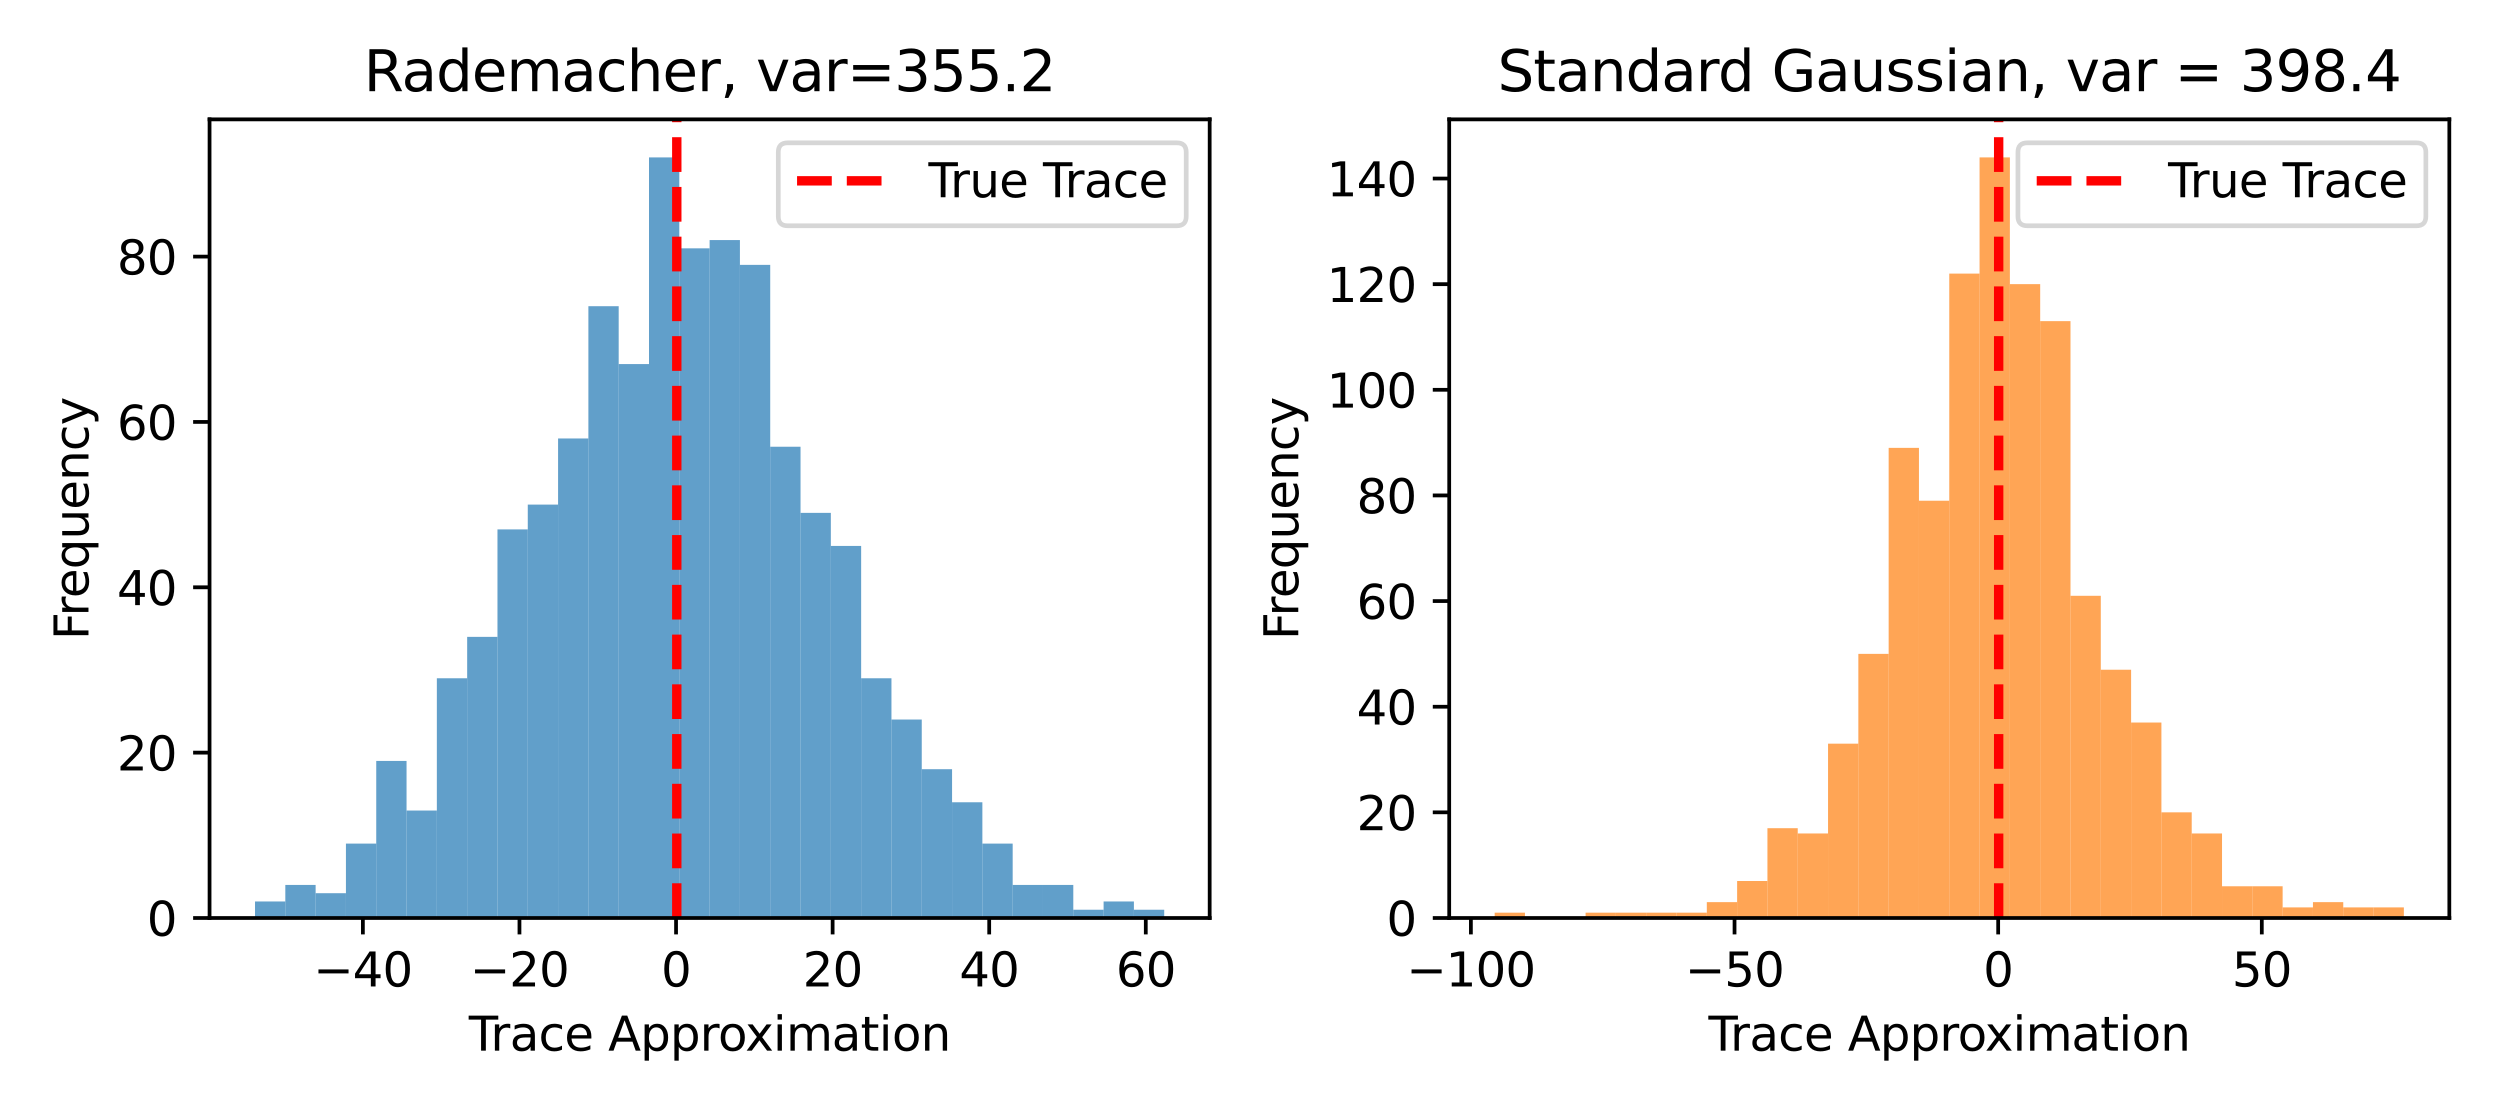 <?xml version="1.0" encoding="utf-8" standalone="no"?>
<!DOCTYPE svg PUBLIC "-//W3C//DTD SVG 1.1//EN"
  "http://www.w3.org/Graphics/SVG/1.1/DTD/svg11.dtd">
<svg xmlns:xlink="http://www.w3.org/1999/xlink" width="532.8pt" height="237.6pt" viewBox="0 0 532.8 237.6" xmlns="http://www.w3.org/2000/svg" version="1.1">
 <defs>
  <style type="text/css">*{stroke-linejoin: round; stroke-linecap: butt}</style>
 </defs>
 <g id="figure_1">
  <g id="patch_1">
   <path d="M 0 237.6 
L 532.8 237.6 
L 532.8 0 
L 0 0 
z
" style="fill: #ffffff"/>
  </g>
  <g id="axes_1">
   <g id="patch_2">
    <path d="M 44.66 195.64 
L 257.805 195.64 
L 257.805 25.44 
L 44.66 25.44 
z
" style="fill: #ffffff"/>
   </g>
   <g id="patch_3">
    <path d="M 54.348 195.64 
L 60.807 195.64 
L 60.807 192.116 
L 54.348 192.116 
z
" clip-path="url(#p1cea2eb92b)" style="fill: #1f77b4; opacity: 0.7"/>
   </g>
   <g id="patch_4">
    <path d="M 60.807 195.64 
L 67.266 195.64 
L 67.266 188.592 
L 60.807 188.592 
z
" clip-path="url(#p1cea2eb92b)" style="fill: #1f77b4; opacity: 0.7"/>
   </g>
   <g id="patch_5">
    <path d="M 67.266 195.64 
L 73.725 195.64 
L 73.725 190.354 
L 67.266 190.354 
z
" clip-path="url(#p1cea2eb92b)" style="fill: #1f77b4; opacity: 0.7"/>
   </g>
   <g id="patch_6">
    <path d="M 73.725 195.64 
L 80.184 195.64 
L 80.184 179.783 
L 73.725 179.783 
z
" clip-path="url(#p1cea2eb92b)" style="fill: #1f77b4; opacity: 0.7"/>
   </g>
   <g id="patch_7">
    <path d="M 80.184 195.64 
L 86.643 195.64 
L 86.643 162.164 
L 80.184 162.164 
z
" clip-path="url(#p1cea2eb92b)" style="fill: #1f77b4; opacity: 0.7"/>
   </g>
   <g id="patch_8">
    <path d="M 86.643 195.64 
L 93.102 195.64 
L 93.102 172.735 
L 86.643 172.735 
z
" clip-path="url(#p1cea2eb92b)" style="fill: #1f77b4; opacity: 0.7"/>
   </g>
   <g id="patch_9">
    <path d="M 93.102 195.64 
L 99.561 195.64 
L 99.561 144.545 
L 93.102 144.545 
z
" clip-path="url(#p1cea2eb92b)" style="fill: #1f77b4; opacity: 0.7"/>
   </g>
   <g id="patch_10">
    <path d="M 99.561 195.64 
L 106.02 195.64 
L 106.02 135.735 
L 99.561 135.735 
z
" clip-path="url(#p1cea2eb92b)" style="fill: #1f77b4; opacity: 0.7"/>
   </g>
   <g id="patch_11">
    <path d="M 106.02 195.64 
L 112.479 195.64 
L 112.479 112.83 
L 106.02 112.83 
z
" clip-path="url(#p1cea2eb92b)" style="fill: #1f77b4; opacity: 0.7"/>
   </g>
   <g id="patch_12">
    <path d="M 112.479 195.64 
L 118.938 195.64 
L 118.938 107.545 
L 112.479 107.545 
z
" clip-path="url(#p1cea2eb92b)" style="fill: #1f77b4; opacity: 0.7"/>
   </g>
   <g id="patch_13">
    <path d="M 118.938 195.64 
L 125.397 195.64 
L 125.397 93.45 
L 118.938 93.45 
z
" clip-path="url(#p1cea2eb92b)" style="fill: #1f77b4; opacity: 0.7"/>
   </g>
   <g id="patch_14">
    <path d="M 125.397 195.64 
L 131.856 195.64 
L 131.856 65.259 
L 125.397 65.259 
z
" clip-path="url(#p1cea2eb92b)" style="fill: #1f77b4; opacity: 0.7"/>
   </g>
   <g id="patch_15">
    <path d="M 131.856 195.64 
L 138.315 195.64 
L 138.315 77.592 
L 131.856 77.592 
z
" clip-path="url(#p1cea2eb92b)" style="fill: #1f77b4; opacity: 0.7"/>
   </g>
   <g id="patch_16">
    <path d="M 138.315 195.64 
L 144.774 195.64 
L 144.774 33.545 
L 138.315 33.545 
z
" clip-path="url(#p1cea2eb92b)" style="fill: #1f77b4; opacity: 0.7"/>
   </g>
   <g id="patch_17">
    <path d="M 144.774 195.64 
L 151.232 195.64 
L 151.232 52.926 
L 144.774 52.926 
z
" clip-path="url(#p1cea2eb92b)" style="fill: #1f77b4; opacity: 0.7"/>
   </g>
   <g id="patch_18">
    <path d="M 151.232 195.64 
L 157.691 195.64 
L 157.691 51.164 
L 151.232 51.164 
z
" clip-path="url(#p1cea2eb92b)" style="fill: #1f77b4; opacity: 0.7"/>
   </g>
   <g id="patch_19">
    <path d="M 157.691 195.64 
L 164.15 195.64 
L 164.15 56.45 
L 157.691 56.45 
z
" clip-path="url(#p1cea2eb92b)" style="fill: #1f77b4; opacity: 0.7"/>
   </g>
   <g id="patch_20">
    <path d="M 164.15 195.64 
L 170.609 195.64 
L 170.609 95.211 
L 164.15 95.211 
z
" clip-path="url(#p1cea2eb92b)" style="fill: #1f77b4; opacity: 0.7"/>
   </g>
   <g id="patch_21">
    <path d="M 170.609 195.64 
L 177.068 195.64 
L 177.068 109.307 
L 170.609 109.307 
z
" clip-path="url(#p1cea2eb92b)" style="fill: #1f77b4; opacity: 0.7"/>
   </g>
   <g id="patch_22">
    <path d="M 177.068 195.64 
L 183.527 195.64 
L 183.527 116.354 
L 177.068 116.354 
z
" clip-path="url(#p1cea2eb92b)" style="fill: #1f77b4; opacity: 0.7"/>
   </g>
   <g id="patch_23">
    <path d="M 183.527 195.64 
L 189.986 195.64 
L 189.986 144.545 
L 183.527 144.545 
z
" clip-path="url(#p1cea2eb92b)" style="fill: #1f77b4; opacity: 0.7"/>
   </g>
   <g id="patch_24">
    <path d="M 189.986 195.64 
L 196.445 195.64 
L 196.445 153.354 
L 189.986 153.354 
z
" clip-path="url(#p1cea2eb92b)" style="fill: #1f77b4; opacity: 0.7"/>
   </g>
   <g id="patch_25">
    <path d="M 196.445 195.64 
L 202.904 195.64 
L 202.904 163.926 
L 196.445 163.926 
z
" clip-path="url(#p1cea2eb92b)" style="fill: #1f77b4; opacity: 0.7"/>
   </g>
   <g id="patch_26">
    <path d="M 202.904 195.64 
L 209.363 195.64 
L 209.363 170.973 
L 202.904 170.973 
z
" clip-path="url(#p1cea2eb92b)" style="fill: #1f77b4; opacity: 0.7"/>
   </g>
   <g id="patch_27">
    <path d="M 209.363 195.64 
L 215.822 195.64 
L 215.822 179.783 
L 209.363 179.783 
z
" clip-path="url(#p1cea2eb92b)" style="fill: #1f77b4; opacity: 0.7"/>
   </g>
   <g id="patch_28">
    <path d="M 215.822 195.64 
L 222.281 195.64 
L 222.281 188.592 
L 215.822 188.592 
z
" clip-path="url(#p1cea2eb92b)" style="fill: #1f77b4; opacity: 0.7"/>
   </g>
   <g id="patch_29">
    <path d="M 222.281 195.64 
L 228.74 195.64 
L 228.74 188.592 
L 222.281 188.592 
z
" clip-path="url(#p1cea2eb92b)" style="fill: #1f77b4; opacity: 0.7"/>
   </g>
   <g id="patch_30">
    <path d="M 228.74 195.64 
L 235.199 195.64 
L 235.199 193.878 
L 228.74 193.878 
z
" clip-path="url(#p1cea2eb92b)" style="fill: #1f77b4; opacity: 0.7"/>
   </g>
   <g id="patch_31">
    <path d="M 235.199 195.64 
L 241.658 195.64 
L 241.658 192.116 
L 235.199 192.116 
z
" clip-path="url(#p1cea2eb92b)" style="fill: #1f77b4; opacity: 0.7"/>
   </g>
   <g id="patch_32">
    <path d="M 241.658 195.64 
L 248.117 195.64 
L 248.117 193.878 
L 241.658 193.878 
z
" clip-path="url(#p1cea2eb92b)" style="fill: #1f77b4; opacity: 0.7"/>
   </g>
   <g id="matplotlib.axis_1">
    <g id="xtick_1">
     <g id="line2d_1">
      <defs>
       <path id="m15464b592d" d="M 0 0 
L 0 3.5 
" style="stroke: #000000; stroke-width: 0.8"/>
      </defs>
      <g>
       <use xlink:href="#m15464b592d" x="77.338" y="195.64" style="stroke: #000000; stroke-width: 0.8"/>
      </g>
     </g>
     <g id="text_1">
      <!-- −40 -->
      <g transform="translate(66.786 210.238) scale(0.1 -0.1)">
       <defs>
        <path id="DejaVuSans-2212" d="M 678 2272 
L 4684 2272 
L 4684 1741 
L 678 1741 
L 678 2272 
z
" transform="scale(0.016)"/>
        <path id="DejaVuSans-34" d="M 2419 4116 
L 825 1625 
L 2419 1625 
L 2419 4116 
z
M 2253 4666 
L 3047 4666 
L 3047 1625 
L 3713 1625 
L 3713 1100 
L 3047 1100 
L 3047 0 
L 2419 0 
L 2419 1100 
L 313 1100 
L 313 1709 
L 2253 4666 
z
" transform="scale(0.016)"/>
        <path id="DejaVuSans-30" d="M 2034 4250 
Q 1547 4250 1301 3770 
Q 1056 3291 1056 2328 
Q 1056 1369 1301 889 
Q 1547 409 2034 409 
Q 2525 409 2770 889 
Q 3016 1369 3016 2328 
Q 3016 3291 2770 3770 
Q 2525 4250 2034 4250 
z
M 2034 4750 
Q 2819 4750 3233 4129 
Q 3647 3509 3647 2328 
Q 3647 1150 3233 529 
Q 2819 -91 2034 -91 
Q 1250 -91 836 529 
Q 422 1150 422 2328 
Q 422 3509 836 4129 
Q 1250 4750 2034 4750 
z
" transform="scale(0.016)"/>
       </defs>
       <use xlink:href="#DejaVuSans-2212"/>
       <use xlink:href="#DejaVuSans-34" x="83.789"/>
       <use xlink:href="#DejaVuSans-30" x="147.412"/>
      </g>
     </g>
    </g>
    <g id="xtick_2">
     <g id="line2d_2">
      <g>
       <use xlink:href="#m15464b592d" x="110.708" y="195.64" style="stroke: #000000; stroke-width: 0.8"/>
      </g>
     </g>
     <g id="text_2">
      <!-- −20 -->
      <g transform="translate(100.156 210.238) scale(0.1 -0.1)">
       <defs>
        <path id="DejaVuSans-32" d="M 1228 531 
L 3431 531 
L 3431 0 
L 469 0 
L 469 531 
Q 828 903 1448 1529 
Q 2069 2156 2228 2338 
Q 2531 2678 2651 2914 
Q 2772 3150 2772 3378 
Q 2772 3750 2511 3984 
Q 2250 4219 1831 4219 
Q 1534 4219 1204 4116 
Q 875 4013 500 3803 
L 500 4441 
Q 881 4594 1212 4672 
Q 1544 4750 1819 4750 
Q 2544 4750 2975 4387 
Q 3406 4025 3406 3419 
Q 3406 3131 3298 2873 
Q 3191 2616 2906 2266 
Q 2828 2175 2409 1742 
Q 1991 1309 1228 531 
z
" transform="scale(0.016)"/>
       </defs>
       <use xlink:href="#DejaVuSans-2212"/>
       <use xlink:href="#DejaVuSans-32" x="83.789"/>
       <use xlink:href="#DejaVuSans-30" x="147.412"/>
      </g>
     </g>
    </g>
    <g id="xtick_3">
     <g id="line2d_3">
      <g>
       <use xlink:href="#m15464b592d" x="144.079" y="195.64" style="stroke: #000000; stroke-width: 0.8"/>
      </g>
     </g>
     <g id="text_3">
      <!-- 0 -->
      <g transform="translate(140.897 210.238) scale(0.1 -0.1)">
       <use xlink:href="#DejaVuSans-30"/>
      </g>
     </g>
    </g>
    <g id="xtick_4">
     <g id="line2d_4">
      <g>
       <use xlink:href="#m15464b592d" x="177.449" y="195.64" style="stroke: #000000; stroke-width: 0.8"/>
      </g>
     </g>
     <g id="text_4">
      <!-- 20 -->
      <g transform="translate(171.086 210.238) scale(0.1 -0.1)">
       <use xlink:href="#DejaVuSans-32"/>
       <use xlink:href="#DejaVuSans-30" x="63.623"/>
      </g>
     </g>
    </g>
    <g id="xtick_5">
     <g id="line2d_5">
      <g>
       <use xlink:href="#m15464b592d" x="210.819" y="195.64" style="stroke: #000000; stroke-width: 0.8"/>
      </g>
     </g>
     <g id="text_5">
      <!-- 40 -->
      <g transform="translate(204.457 210.238) scale(0.1 -0.1)">
       <use xlink:href="#DejaVuSans-34"/>
       <use xlink:href="#DejaVuSans-30" x="63.623"/>
      </g>
     </g>
    </g>
    <g id="xtick_6">
     <g id="line2d_6">
      <g>
       <use xlink:href="#m15464b592d" x="244.189" y="195.64" style="stroke: #000000; stroke-width: 0.8"/>
      </g>
     </g>
     <g id="text_6">
      <!-- 60 -->
      <g transform="translate(237.827 210.238) scale(0.1 -0.1)">
       <defs>
        <path id="DejaVuSans-36" d="M 2113 2584 
Q 1688 2584 1439 2293 
Q 1191 2003 1191 1497 
Q 1191 994 1439 701 
Q 1688 409 2113 409 
Q 2538 409 2786 701 
Q 3034 994 3034 1497 
Q 3034 2003 2786 2293 
Q 2538 2584 2113 2584 
z
M 3366 4563 
L 3366 3988 
Q 3128 4100 2886 4159 
Q 2644 4219 2406 4219 
Q 1781 4219 1451 3797 
Q 1122 3375 1075 2522 
Q 1259 2794 1537 2939 
Q 1816 3084 2150 3084 
Q 2853 3084 3261 2657 
Q 3669 2231 3669 1497 
Q 3669 778 3244 343 
Q 2819 -91 2113 -91 
Q 1303 -91 875 529 
Q 447 1150 447 2328 
Q 447 3434 972 4092 
Q 1497 4750 2381 4750 
Q 2619 4750 2861 4703 
Q 3103 4656 3366 4563 
z
" transform="scale(0.016)"/>
       </defs>
       <use xlink:href="#DejaVuSans-36"/>
       <use xlink:href="#DejaVuSans-30" x="63.623"/>
      </g>
     </g>
    </g>
    <g id="text_7">
     <!-- Trace Approximation -->
     <g transform="translate(99.907 223.917) scale(0.1 -0.1)">
      <defs>
       <path id="DejaVuSans-54" d="M -19 4666 
L 3928 4666 
L 3928 4134 
L 2272 4134 
L 2272 0 
L 1638 0 
L 1638 4134 
L -19 4134 
L -19 4666 
z
" transform="scale(0.016)"/>
       <path id="DejaVuSans-72" d="M 2631 2963 
Q 2534 3019 2420 3045 
Q 2306 3072 2169 3072 
Q 1681 3072 1420 2755 
Q 1159 2438 1159 1844 
L 1159 0 
L 581 0 
L 581 3500 
L 1159 3500 
L 1159 2956 
Q 1341 3275 1631 3429 
Q 1922 3584 2338 3584 
Q 2397 3584 2469 3576 
Q 2541 3569 2628 3553 
L 2631 2963 
z
" transform="scale(0.016)"/>
       <path id="DejaVuSans-61" d="M 2194 1759 
Q 1497 1759 1228 1600 
Q 959 1441 959 1056 
Q 959 750 1161 570 
Q 1363 391 1709 391 
Q 2188 391 2477 730 
Q 2766 1069 2766 1631 
L 2766 1759 
L 2194 1759 
z
M 3341 1997 
L 3341 0 
L 2766 0 
L 2766 531 
Q 2569 213 2275 61 
Q 1981 -91 1556 -91 
Q 1019 -91 701 211 
Q 384 513 384 1019 
Q 384 1609 779 1909 
Q 1175 2209 1959 2209 
L 2766 2209 
L 2766 2266 
Q 2766 2663 2505 2880 
Q 2244 3097 1772 3097 
Q 1472 3097 1187 3025 
Q 903 2953 641 2809 
L 641 3341 
Q 956 3463 1253 3523 
Q 1550 3584 1831 3584 
Q 2591 3584 2966 3190 
Q 3341 2797 3341 1997 
z
" transform="scale(0.016)"/>
       <path id="DejaVuSans-63" d="M 3122 3366 
L 3122 2828 
Q 2878 2963 2633 3030 
Q 2388 3097 2138 3097 
Q 1578 3097 1268 2742 
Q 959 2388 959 1747 
Q 959 1106 1268 751 
Q 1578 397 2138 397 
Q 2388 397 2633 464 
Q 2878 531 3122 666 
L 3122 134 
Q 2881 22 2623 -34 
Q 2366 -91 2075 -91 
Q 1284 -91 818 406 
Q 353 903 353 1747 
Q 353 2603 823 3093 
Q 1294 3584 2113 3584 
Q 2378 3584 2631 3529 
Q 2884 3475 3122 3366 
z
" transform="scale(0.016)"/>
       <path id="DejaVuSans-65" d="M 3597 1894 
L 3597 1613 
L 953 1613 
Q 991 1019 1311 708 
Q 1631 397 2203 397 
Q 2534 397 2845 478 
Q 3156 559 3463 722 
L 3463 178 
Q 3153 47 2828 -22 
Q 2503 -91 2169 -91 
Q 1331 -91 842 396 
Q 353 884 353 1716 
Q 353 2575 817 3079 
Q 1281 3584 2069 3584 
Q 2775 3584 3186 3129 
Q 3597 2675 3597 1894 
z
M 3022 2063 
Q 3016 2534 2758 2815 
Q 2500 3097 2075 3097 
Q 1594 3097 1305 2825 
Q 1016 2553 972 2059 
L 3022 2063 
z
" transform="scale(0.016)"/>
       <path id="DejaVuSans-20" transform="scale(0.016)"/>
       <path id="DejaVuSans-41" d="M 2188 4044 
L 1331 1722 
L 3047 1722 
L 2188 4044 
z
M 1831 4666 
L 2547 4666 
L 4325 0 
L 3669 0 
L 3244 1197 
L 1141 1197 
L 716 0 
L 50 0 
L 1831 4666 
z
" transform="scale(0.016)"/>
       <path id="DejaVuSans-70" d="M 1159 525 
L 1159 -1331 
L 581 -1331 
L 581 3500 
L 1159 3500 
L 1159 2969 
Q 1341 3281 1617 3432 
Q 1894 3584 2278 3584 
Q 2916 3584 3314 3078 
Q 3713 2572 3713 1747 
Q 3713 922 3314 415 
Q 2916 -91 2278 -91 
Q 1894 -91 1617 61 
Q 1341 213 1159 525 
z
M 3116 1747 
Q 3116 2381 2855 2742 
Q 2594 3103 2138 3103 
Q 1681 3103 1420 2742 
Q 1159 2381 1159 1747 
Q 1159 1113 1420 752 
Q 1681 391 2138 391 
Q 2594 391 2855 752 
Q 3116 1113 3116 1747 
z
" transform="scale(0.016)"/>
       <path id="DejaVuSans-6f" d="M 1959 3097 
Q 1497 3097 1228 2736 
Q 959 2375 959 1747 
Q 959 1119 1226 758 
Q 1494 397 1959 397 
Q 2419 397 2687 759 
Q 2956 1122 2956 1747 
Q 2956 2369 2687 2733 
Q 2419 3097 1959 3097 
z
M 1959 3584 
Q 2709 3584 3137 3096 
Q 3566 2609 3566 1747 
Q 3566 888 3137 398 
Q 2709 -91 1959 -91 
Q 1206 -91 779 398 
Q 353 888 353 1747 
Q 353 2609 779 3096 
Q 1206 3584 1959 3584 
z
" transform="scale(0.016)"/>
       <path id="DejaVuSans-78" d="M 3513 3500 
L 2247 1797 
L 3578 0 
L 2900 0 
L 1881 1375 
L 863 0 
L 184 0 
L 1544 1831 
L 300 3500 
L 978 3500 
L 1906 2253 
L 2834 3500 
L 3513 3500 
z
" transform="scale(0.016)"/>
       <path id="DejaVuSans-69" d="M 603 3500 
L 1178 3500 
L 1178 0 
L 603 0 
L 603 3500 
z
M 603 4863 
L 1178 4863 
L 1178 4134 
L 603 4134 
L 603 4863 
z
" transform="scale(0.016)"/>
       <path id="DejaVuSans-6d" d="M 3328 2828 
Q 3544 3216 3844 3400 
Q 4144 3584 4550 3584 
Q 5097 3584 5394 3201 
Q 5691 2819 5691 2113 
L 5691 0 
L 5113 0 
L 5113 2094 
Q 5113 2597 4934 2840 
Q 4756 3084 4391 3084 
Q 3944 3084 3684 2787 
Q 3425 2491 3425 1978 
L 3425 0 
L 2847 0 
L 2847 2094 
Q 2847 2600 2669 2842 
Q 2491 3084 2119 3084 
Q 1678 3084 1418 2786 
Q 1159 2488 1159 1978 
L 1159 0 
L 581 0 
L 581 3500 
L 1159 3500 
L 1159 2956 
Q 1356 3278 1631 3431 
Q 1906 3584 2284 3584 
Q 2666 3584 2933 3390 
Q 3200 3197 3328 2828 
z
" transform="scale(0.016)"/>
       <path id="DejaVuSans-74" d="M 1172 4494 
L 1172 3500 
L 2356 3500 
L 2356 3053 
L 1172 3053 
L 1172 1153 
Q 1172 725 1289 603 
Q 1406 481 1766 481 
L 2356 481 
L 2356 0 
L 1766 0 
Q 1100 0 847 248 
Q 594 497 594 1153 
L 594 3053 
L 172 3053 
L 172 3500 
L 594 3500 
L 594 4494 
L 1172 4494 
z
" transform="scale(0.016)"/>
       <path id="DejaVuSans-6e" d="M 3513 2113 
L 3513 0 
L 2938 0 
L 2938 2094 
Q 2938 2591 2744 2837 
Q 2550 3084 2163 3084 
Q 1697 3084 1428 2787 
Q 1159 2491 1159 1978 
L 1159 0 
L 581 0 
L 581 3500 
L 1159 3500 
L 1159 2956 
Q 1366 3272 1645 3428 
Q 1925 3584 2291 3584 
Q 2894 3584 3203 3211 
Q 3513 2838 3513 2113 
z
" transform="scale(0.016)"/>
      </defs>
      <use xlink:href="#DejaVuSans-54"/>
      <use xlink:href="#DejaVuSans-72" x="46.334"/>
      <use xlink:href="#DejaVuSans-61" x="87.447"/>
      <use xlink:href="#DejaVuSans-63" x="148.727"/>
      <use xlink:href="#DejaVuSans-65" x="203.707"/>
      <use xlink:href="#DejaVuSans-20" x="265.23"/>
      <use xlink:href="#DejaVuSans-41" x="297.018"/>
      <use xlink:href="#DejaVuSans-70" x="365.426"/>
      <use xlink:href="#DejaVuSans-70" x="428.902"/>
      <use xlink:href="#DejaVuSans-72" x="492.379"/>
      <use xlink:href="#DejaVuSans-6f" x="531.242"/>
      <use xlink:href="#DejaVuSans-78" x="589.299"/>
      <use xlink:href="#DejaVuSans-69" x="648.479"/>
      <use xlink:href="#DejaVuSans-6d" x="676.262"/>
      <use xlink:href="#DejaVuSans-61" x="773.674"/>
      <use xlink:href="#DejaVuSans-74" x="834.953"/>
      <use xlink:href="#DejaVuSans-69" x="874.162"/>
      <use xlink:href="#DejaVuSans-6f" x="901.945"/>
      <use xlink:href="#DejaVuSans-6e" x="963.127"/>
     </g>
    </g>
   </g>
   <g id="matplotlib.axis_2">
    <g id="ytick_1">
     <g id="line2d_7">
      <defs>
       <path id="mf91a744e2b" d="M 0 0 
L -3.5 0 
" style="stroke: #000000; stroke-width: 0.8"/>
      </defs>
      <g>
       <use xlink:href="#mf91a744e2b" x="44.66" y="195.64" style="stroke: #000000; stroke-width: 0.8"/>
      </g>
     </g>
     <g id="text_8">
      <!-- 0 -->
      <g transform="translate(31.297 199.439) scale(0.1 -0.1)">
       <use xlink:href="#DejaVuSans-30"/>
      </g>
     </g>
    </g>
    <g id="ytick_2">
     <g id="line2d_8">
      <g>
       <use xlink:href="#mf91a744e2b" x="44.66" y="160.402" style="stroke: #000000; stroke-width: 0.8"/>
      </g>
     </g>
     <g id="text_9">
      <!-- 20 -->
      <g transform="translate(24.935 164.201) scale(0.1 -0.1)">
       <use xlink:href="#DejaVuSans-32"/>
       <use xlink:href="#DejaVuSans-30" x="63.623"/>
      </g>
     </g>
    </g>
    <g id="ytick_3">
     <g id="line2d_9">
      <g>
       <use xlink:href="#mf91a744e2b" x="44.66" y="125.164" style="stroke: #000000; stroke-width: 0.8"/>
      </g>
     </g>
     <g id="text_10">
      <!-- 40 -->
      <g transform="translate(24.935 128.963) scale(0.1 -0.1)">
       <use xlink:href="#DejaVuSans-34"/>
       <use xlink:href="#DejaVuSans-30" x="63.623"/>
      </g>
     </g>
    </g>
    <g id="ytick_4">
     <g id="line2d_10">
      <g>
       <use xlink:href="#mf91a744e2b" x="44.66" y="89.926" style="stroke: #000000; stroke-width: 0.8"/>
      </g>
     </g>
     <g id="text_11">
      <!-- 60 -->
      <g transform="translate(24.935 93.725) scale(0.1 -0.1)">
       <use xlink:href="#DejaVuSans-36"/>
       <use xlink:href="#DejaVuSans-30" x="63.623"/>
      </g>
     </g>
    </g>
    <g id="ytick_5">
     <g id="line2d_11">
      <g>
       <use xlink:href="#mf91a744e2b" x="44.66" y="54.688" style="stroke: #000000; stroke-width: 0.8"/>
      </g>
     </g>
     <g id="text_12">
      <!-- 80 -->
      <g transform="translate(24.935 58.487) scale(0.1 -0.1)">
       <defs>
        <path id="DejaVuSans-38" d="M 2034 2216 
Q 1584 2216 1326 1975 
Q 1069 1734 1069 1313 
Q 1069 891 1326 650 
Q 1584 409 2034 409 
Q 2484 409 2743 651 
Q 3003 894 3003 1313 
Q 3003 1734 2745 1975 
Q 2488 2216 2034 2216 
z
M 1403 2484 
Q 997 2584 770 2862 
Q 544 3141 544 3541 
Q 544 4100 942 4425 
Q 1341 4750 2034 4750 
Q 2731 4750 3128 4425 
Q 3525 4100 3525 3541 
Q 3525 3141 3298 2862 
Q 3072 2584 2669 2484 
Q 3125 2378 3379 2068 
Q 3634 1759 3634 1313 
Q 3634 634 3220 271 
Q 2806 -91 2034 -91 
Q 1263 -91 848 271 
Q 434 634 434 1313 
Q 434 1759 690 2068 
Q 947 2378 1403 2484 
z
M 1172 3481 
Q 1172 3119 1398 2916 
Q 1625 2713 2034 2713 
Q 2441 2713 2670 2916 
Q 2900 3119 2900 3481 
Q 2900 3844 2670 4047 
Q 2441 4250 2034 4250 
Q 1625 4250 1398 4047 
Q 1172 3844 1172 3481 
z
" transform="scale(0.016)"/>
       </defs>
       <use xlink:href="#DejaVuSans-38"/>
       <use xlink:href="#DejaVuSans-30" x="63.623"/>
      </g>
     </g>
    </g>
    <g id="text_13">
     <!-- Frequency -->
     <g transform="translate(18.855 136.37) rotate(-90) scale(0.1 -0.1)">
      <defs>
       <path id="DejaVuSans-46" d="M 628 4666 
L 3309 4666 
L 3309 4134 
L 1259 4134 
L 1259 2759 
L 3109 2759 
L 3109 2228 
L 1259 2228 
L 1259 0 
L 628 0 
L 628 4666 
z
" transform="scale(0.016)"/>
       <path id="DejaVuSans-71" d="M 947 1747 
Q 947 1113 1208 752 
Q 1469 391 1925 391 
Q 2381 391 2643 752 
Q 2906 1113 2906 1747 
Q 2906 2381 2643 2742 
Q 2381 3103 1925 3103 
Q 1469 3103 1208 2742 
Q 947 2381 947 1747 
z
M 2906 525 
Q 2725 213 2448 61 
Q 2172 -91 1784 -91 
Q 1150 -91 751 415 
Q 353 922 353 1747 
Q 353 2572 751 3078 
Q 1150 3584 1784 3584 
Q 2172 3584 2448 3432 
Q 2725 3281 2906 2969 
L 2906 3500 
L 3481 3500 
L 3481 -1331 
L 2906 -1331 
L 2906 525 
z
" transform="scale(0.016)"/>
       <path id="DejaVuSans-75" d="M 544 1381 
L 544 3500 
L 1119 3500 
L 1119 1403 
Q 1119 906 1312 657 
Q 1506 409 1894 409 
Q 2359 409 2629 706 
Q 2900 1003 2900 1516 
L 2900 3500 
L 3475 3500 
L 3475 0 
L 2900 0 
L 2900 538 
Q 2691 219 2414 64 
Q 2138 -91 1772 -91 
Q 1169 -91 856 284 
Q 544 659 544 1381 
z
M 1991 3584 
L 1991 3584 
z
" transform="scale(0.016)"/>
       <path id="DejaVuSans-79" d="M 2059 -325 
Q 1816 -950 1584 -1140 
Q 1353 -1331 966 -1331 
L 506 -1331 
L 506 -850 
L 844 -850 
Q 1081 -850 1212 -737 
Q 1344 -625 1503 -206 
L 1606 56 
L 191 3500 
L 800 3500 
L 1894 763 
L 2988 3500 
L 3597 3500 
L 2059 -325 
z
" transform="scale(0.016)"/>
      </defs>
      <use xlink:href="#DejaVuSans-46"/>
      <use xlink:href="#DejaVuSans-72" x="50.27"/>
      <use xlink:href="#DejaVuSans-65" x="89.133"/>
      <use xlink:href="#DejaVuSans-71" x="150.656"/>
      <use xlink:href="#DejaVuSans-75" x="214.133"/>
      <use xlink:href="#DejaVuSans-65" x="277.512"/>
      <use xlink:href="#DejaVuSans-6e" x="339.035"/>
      <use xlink:href="#DejaVuSans-63" x="402.414"/>
      <use xlink:href="#DejaVuSans-79" x="457.395"/>
     </g>
    </g>
   </g>
   <g id="line2d_12">
    <path d="M 144.236 195.64 
L 144.236 25.44 
" clip-path="url(#p1cea2eb92b)" style="fill: none; stroke-dasharray: 7.4,3.2; stroke-dashoffset: 0; stroke: #ff0000; stroke-width: 2"/>
   </g>
   <g id="patch_33">
    <path d="M 44.66 195.64 
L 44.66 25.44 
" style="fill: none; stroke: #000000; stroke-width: 0.8; stroke-linejoin: miter; stroke-linecap: square"/>
   </g>
   <g id="patch_34">
    <path d="M 257.805 195.64 
L 257.805 25.44 
" style="fill: none; stroke: #000000; stroke-width: 0.8; stroke-linejoin: miter; stroke-linecap: square"/>
   </g>
   <g id="patch_35">
    <path d="M 44.66 195.64 
L 257.805 195.64 
" style="fill: none; stroke: #000000; stroke-width: 0.8; stroke-linejoin: miter; stroke-linecap: square"/>
   </g>
   <g id="patch_36">
    <path d="M 44.66 25.44 
L 257.805 25.44 
" style="fill: none; stroke: #000000; stroke-width: 0.8; stroke-linejoin: miter; stroke-linecap: square"/>
   </g>
   <g id="text_14">
    <!-- Rademacher, var=355.2 -->
    <g transform="translate(77.526 19.44) scale(0.12 -0.12)">
     <defs>
      <path id="DejaVuSans-52" d="M 2841 2188 
Q 3044 2119 3236 1894 
Q 3428 1669 3622 1275 
L 4263 0 
L 3584 0 
L 2988 1197 
Q 2756 1666 2539 1819 
Q 2322 1972 1947 1972 
L 1259 1972 
L 1259 0 
L 628 0 
L 628 4666 
L 2053 4666 
Q 2853 4666 3247 4331 
Q 3641 3997 3641 3322 
Q 3641 2881 3436 2590 
Q 3231 2300 2841 2188 
z
M 1259 4147 
L 1259 2491 
L 2053 2491 
Q 2509 2491 2742 2702 
Q 2975 2913 2975 3322 
Q 2975 3731 2742 3939 
Q 2509 4147 2053 4147 
L 1259 4147 
z
" transform="scale(0.016)"/>
      <path id="DejaVuSans-64" d="M 2906 2969 
L 2906 4863 
L 3481 4863 
L 3481 0 
L 2906 0 
L 2906 525 
Q 2725 213 2448 61 
Q 2172 -91 1784 -91 
Q 1150 -91 751 415 
Q 353 922 353 1747 
Q 353 2572 751 3078 
Q 1150 3584 1784 3584 
Q 2172 3584 2448 3432 
Q 2725 3281 2906 2969 
z
M 947 1747 
Q 947 1113 1208 752 
Q 1469 391 1925 391 
Q 2381 391 2643 752 
Q 2906 1113 2906 1747 
Q 2906 2381 2643 2742 
Q 2381 3103 1925 3103 
Q 1469 3103 1208 2742 
Q 947 2381 947 1747 
z
" transform="scale(0.016)"/>
      <path id="DejaVuSans-68" d="M 3513 2113 
L 3513 0 
L 2938 0 
L 2938 2094 
Q 2938 2591 2744 2837 
Q 2550 3084 2163 3084 
Q 1697 3084 1428 2787 
Q 1159 2491 1159 1978 
L 1159 0 
L 581 0 
L 581 4863 
L 1159 4863 
L 1159 2956 
Q 1366 3272 1645 3428 
Q 1925 3584 2291 3584 
Q 2894 3584 3203 3211 
Q 3513 2838 3513 2113 
z
" transform="scale(0.016)"/>
      <path id="DejaVuSans-2c" d="M 750 794 
L 1409 794 
L 1409 256 
L 897 -744 
L 494 -744 
L 750 256 
L 750 794 
z
" transform="scale(0.016)"/>
      <path id="DejaVuSans-76" d="M 191 3500 
L 800 3500 
L 1894 563 
L 2988 3500 
L 3597 3500 
L 2284 0 
L 1503 0 
L 191 3500 
z
" transform="scale(0.016)"/>
      <path id="DejaVuSans-3d" d="M 678 2906 
L 4684 2906 
L 4684 2381 
L 678 2381 
L 678 2906 
z
M 678 1631 
L 4684 1631 
L 4684 1100 
L 678 1100 
L 678 1631 
z
" transform="scale(0.016)"/>
      <path id="DejaVuSans-33" d="M 2597 2516 
Q 3050 2419 3304 2112 
Q 3559 1806 3559 1356 
Q 3559 666 3084 287 
Q 2609 -91 1734 -91 
Q 1441 -91 1130 -33 
Q 819 25 488 141 
L 488 750 
Q 750 597 1062 519 
Q 1375 441 1716 441 
Q 2309 441 2620 675 
Q 2931 909 2931 1356 
Q 2931 1769 2642 2001 
Q 2353 2234 1838 2234 
L 1294 2234 
L 1294 2753 
L 1863 2753 
Q 2328 2753 2575 2939 
Q 2822 3125 2822 3475 
Q 2822 3834 2567 4026 
Q 2313 4219 1838 4219 
Q 1578 4219 1281 4162 
Q 984 4106 628 3988 
L 628 4550 
Q 988 4650 1302 4700 
Q 1616 4750 1894 4750 
Q 2613 4750 3031 4423 
Q 3450 4097 3450 3541 
Q 3450 3153 3228 2886 
Q 3006 2619 2597 2516 
z
" transform="scale(0.016)"/>
      <path id="DejaVuSans-35" d="M 691 4666 
L 3169 4666 
L 3169 4134 
L 1269 4134 
L 1269 2991 
Q 1406 3038 1543 3061 
Q 1681 3084 1819 3084 
Q 2600 3084 3056 2656 
Q 3513 2228 3513 1497 
Q 3513 744 3044 326 
Q 2575 -91 1722 -91 
Q 1428 -91 1123 -41 
Q 819 9 494 109 
L 494 744 
Q 775 591 1075 516 
Q 1375 441 1709 441 
Q 2250 441 2565 725 
Q 2881 1009 2881 1497 
Q 2881 1984 2565 2268 
Q 2250 2553 1709 2553 
Q 1456 2553 1204 2497 
Q 953 2441 691 2322 
L 691 4666 
z
" transform="scale(0.016)"/>
      <path id="DejaVuSans-2e" d="M 684 794 
L 1344 794 
L 1344 0 
L 684 0 
L 684 794 
z
" transform="scale(0.016)"/>
     </defs>
     <use xlink:href="#DejaVuSans-52"/>
     <use xlink:href="#DejaVuSans-61" x="67.232"/>
     <use xlink:href="#DejaVuSans-64" x="128.512"/>
     <use xlink:href="#DejaVuSans-65" x="191.988"/>
     <use xlink:href="#DejaVuSans-6d" x="253.512"/>
     <use xlink:href="#DejaVuSans-61" x="350.924"/>
     <use xlink:href="#DejaVuSans-63" x="412.203"/>
     <use xlink:href="#DejaVuSans-68" x="467.184"/>
     <use xlink:href="#DejaVuSans-65" x="530.562"/>
     <use xlink:href="#DejaVuSans-72" x="592.086"/>
     <use xlink:href="#DejaVuSans-2c" x="633.199"/>
     <use xlink:href="#DejaVuSans-20" x="664.986"/>
     <use xlink:href="#DejaVuSans-76" x="696.773"/>
     <use xlink:href="#DejaVuSans-61" x="755.953"/>
     <use xlink:href="#DejaVuSans-72" x="817.232"/>
     <use xlink:href="#DejaVuSans-3d" x="858.346"/>
     <use xlink:href="#DejaVuSans-33" x="942.135"/>
     <use xlink:href="#DejaVuSans-35" x="1005.758"/>
     <use xlink:href="#DejaVuSans-35" x="1069.381"/>
     <use xlink:href="#DejaVuSans-2e" x="1133.004"/>
     <use xlink:href="#DejaVuSans-32" x="1164.791"/>
    </g>
   </g>
   <g id="legend_1">
    <g id="patch_37">
     <path d="M 167.869 48.118 
L 250.805 48.118 
Q 252.805 48.118 252.805 46.118 
L 252.805 32.44 
Q 252.805 30.44 250.805 30.44 
L 167.869 30.44 
Q 165.869 30.44 165.869 32.44 
L 165.869 46.118 
Q 165.869 48.118 167.869 48.118 
z
" style="fill: #ffffff; opacity: 0.8; stroke: #cccccc; stroke-linejoin: miter"/>
    </g>
    <g id="line2d_13">
     <path d="M 169.869 38.538 
L 179.869 38.538 
L 189.869 38.538 
" style="fill: none; stroke-dasharray: 7.4,3.2; stroke-dashoffset: 0; stroke: #ff0000; stroke-width: 2"/>
    </g>
    <g id="text_15">
     <!-- True Trace -->
     <g transform="translate(197.869 42.038) scale(0.1 -0.1)">
      <use xlink:href="#DejaVuSans-54"/>
      <use xlink:href="#DejaVuSans-72" x="46.334"/>
      <use xlink:href="#DejaVuSans-75" x="87.447"/>
      <use xlink:href="#DejaVuSans-65" x="150.826"/>
      <use xlink:href="#DejaVuSans-20" x="212.35"/>
      <use xlink:href="#DejaVuSans-54" x="244.137"/>
      <use xlink:href="#DejaVuSans-72" x="290.471"/>
      <use xlink:href="#DejaVuSans-61" x="331.584"/>
      <use xlink:href="#DejaVuSans-63" x="392.863"/>
      <use xlink:href="#DejaVuSans-65" x="447.844"/>
     </g>
    </g>
   </g>
  </g>
  <g id="axes_2">
   <g id="patch_38">
    <path d="M 308.855 195.64 
L 522 195.64 
L 522 25.44 
L 308.855 25.44 
z
" style="fill: #ffffff"/>
   </g>
   <g id="patch_39">
    <path d="M 318.543 195.64 
L 325.002 195.64 
L 325.002 194.514 
L 318.543 194.514 
z
" clip-path="url(#paa53087cf9)" style="fill: #ff7f0e; opacity: 0.7"/>
   </g>
   <g id="patch_40">
    <path d="M 325.002 195.64 
L 331.461 195.64 
L 331.461 195.64 
L 325.002 195.64 
z
" clip-path="url(#paa53087cf9)" style="fill: #ff7f0e; opacity: 0.7"/>
   </g>
   <g id="patch_41">
    <path d="M 331.461 195.64 
L 337.92 195.64 
L 337.92 195.64 
L 331.461 195.64 
z
" clip-path="url(#paa53087cf9)" style="fill: #ff7f0e; opacity: 0.7"/>
   </g>
   <g id="patch_42">
    <path d="M 337.92 195.64 
L 344.379 195.64 
L 344.379 194.514 
L 337.92 194.514 
z
" clip-path="url(#paa53087cf9)" style="fill: #ff7f0e; opacity: 0.7"/>
   </g>
   <g id="patch_43">
    <path d="M 344.379 195.64 
L 350.838 195.64 
L 350.838 194.514 
L 344.379 194.514 
z
" clip-path="url(#paa53087cf9)" style="fill: #ff7f0e; opacity: 0.7"/>
   </g>
   <g id="patch_44">
    <path d="M 350.838 195.64 
L 357.297 195.64 
L 357.297 194.514 
L 350.838 194.514 
z
" clip-path="url(#paa53087cf9)" style="fill: #ff7f0e; opacity: 0.7"/>
   </g>
   <g id="patch_45">
    <path d="M 357.297 195.64 
L 363.756 195.64 
L 363.756 194.514 
L 357.297 194.514 
z
" clip-path="url(#paa53087cf9)" style="fill: #ff7f0e; opacity: 0.7"/>
   </g>
   <g id="patch_46">
    <path d="M 363.756 195.64 
L 370.215 195.64 
L 370.215 192.263 
L 363.756 192.263 
z
" clip-path="url(#paa53087cf9)" style="fill: #ff7f0e; opacity: 0.7"/>
   </g>
   <g id="patch_47">
    <path d="M 370.215 195.64 
L 376.674 195.64 
L 376.674 187.76 
L 370.215 187.76 
z
" clip-path="url(#paa53087cf9)" style="fill: #ff7f0e; opacity: 0.7"/>
   </g>
   <g id="patch_48">
    <path d="M 376.674 195.64 
L 383.133 195.64 
L 383.133 176.504 
L 376.674 176.504 
z
" clip-path="url(#paa53087cf9)" style="fill: #ff7f0e; opacity: 0.7"/>
   </g>
   <g id="patch_49">
    <path d="M 383.133 195.64 
L 389.592 195.64 
L 389.592 177.629 
L 383.133 177.629 
z
" clip-path="url(#paa53087cf9)" style="fill: #ff7f0e; opacity: 0.7"/>
   </g>
   <g id="patch_50">
    <path d="M 389.592 195.64 
L 396.051 195.64 
L 396.051 158.493 
L 389.592 158.493 
z
" clip-path="url(#paa53087cf9)" style="fill: #ff7f0e; opacity: 0.7"/>
   </g>
   <g id="patch_51">
    <path d="M 396.051 195.64 
L 402.51 195.64 
L 402.51 139.357 
L 396.051 139.357 
z
" clip-path="url(#paa53087cf9)" style="fill: #ff7f0e; opacity: 0.7"/>
   </g>
   <g id="patch_52">
    <path d="M 402.51 195.64 
L 408.969 195.64 
L 408.969 95.456 
L 402.51 95.456 
z
" clip-path="url(#paa53087cf9)" style="fill: #ff7f0e; opacity: 0.7"/>
   </g>
   <g id="patch_53">
    <path d="M 408.969 195.64 
L 415.428 195.64 
L 415.428 106.713 
L 408.969 106.713 
z
" clip-path="url(#paa53087cf9)" style="fill: #ff7f0e; opacity: 0.7"/>
   </g>
   <g id="patch_54">
    <path d="M 415.428 195.64 
L 421.886 195.64 
L 421.886 58.309 
L 415.428 58.309 
z
" clip-path="url(#paa53087cf9)" style="fill: #ff7f0e; opacity: 0.7"/>
   </g>
   <g id="patch_55">
    <path d="M 421.886 195.64 
L 428.345 195.64 
L 428.345 33.545 
L 421.886 33.545 
z
" clip-path="url(#paa53087cf9)" style="fill: #ff7f0e; opacity: 0.7"/>
   </g>
   <g id="patch_56">
    <path d="M 428.345 195.64 
L 434.804 195.64 
L 434.804 60.561 
L 428.345 60.561 
z
" clip-path="url(#paa53087cf9)" style="fill: #ff7f0e; opacity: 0.7"/>
   </g>
   <g id="patch_57">
    <path d="M 434.804 195.64 
L 441.263 195.64 
L 441.263 68.44 
L 434.804 68.44 
z
" clip-path="url(#paa53087cf9)" style="fill: #ff7f0e; opacity: 0.7"/>
   </g>
   <g id="patch_58">
    <path d="M 441.263 195.64 
L 447.722 195.64 
L 447.722 126.975 
L 441.263 126.975 
z
" clip-path="url(#paa53087cf9)" style="fill: #ff7f0e; opacity: 0.7"/>
   </g>
   <g id="patch_59">
    <path d="M 447.722 195.64 
L 454.181 195.64 
L 454.181 142.734 
L 447.722 142.734 
z
" clip-path="url(#paa53087cf9)" style="fill: #ff7f0e; opacity: 0.7"/>
   </g>
   <g id="patch_60">
    <path d="M 454.181 195.64 
L 460.64 195.64 
L 460.64 153.991 
L 454.181 153.991 
z
" clip-path="url(#paa53087cf9)" style="fill: #ff7f0e; opacity: 0.7"/>
   </g>
   <g id="patch_61">
    <path d="M 460.64 195.64 
L 467.099 195.64 
L 467.099 173.127 
L 460.64 173.127 
z
" clip-path="url(#paa53087cf9)" style="fill: #ff7f0e; opacity: 0.7"/>
   </g>
   <g id="patch_62">
    <path d="M 467.099 195.64 
L 473.558 195.64 
L 473.558 177.629 
L 467.099 177.629 
z
" clip-path="url(#paa53087cf9)" style="fill: #ff7f0e; opacity: 0.7"/>
   </g>
   <g id="patch_63">
    <path d="M 473.558 195.64 
L 480.017 195.64 
L 480.017 188.886 
L 473.558 188.886 
z
" clip-path="url(#paa53087cf9)" style="fill: #ff7f0e; opacity: 0.7"/>
   </g>
   <g id="patch_64">
    <path d="M 480.017 195.64 
L 486.476 195.64 
L 486.476 188.886 
L 480.017 188.886 
z
" clip-path="url(#paa53087cf9)" style="fill: #ff7f0e; opacity: 0.7"/>
   </g>
   <g id="patch_65">
    <path d="M 486.476 195.64 
L 492.935 195.64 
L 492.935 193.389 
L 486.476 193.389 
z
" clip-path="url(#paa53087cf9)" style="fill: #ff7f0e; opacity: 0.7"/>
   </g>
   <g id="patch_66">
    <path d="M 492.935 195.64 
L 499.394 195.64 
L 499.394 192.263 
L 492.935 192.263 
z
" clip-path="url(#paa53087cf9)" style="fill: #ff7f0e; opacity: 0.7"/>
   </g>
   <g id="patch_67">
    <path d="M 499.394 195.64 
L 505.853 195.64 
L 505.853 193.389 
L 499.394 193.389 
z
" clip-path="url(#paa53087cf9)" style="fill: #ff7f0e; opacity: 0.7"/>
   </g>
   <g id="patch_68">
    <path d="M 505.853 195.64 
L 512.312 195.64 
L 512.312 193.389 
L 505.853 193.389 
z
" clip-path="url(#paa53087cf9)" style="fill: #ff7f0e; opacity: 0.7"/>
   </g>
   <g id="matplotlib.axis_3">
    <g id="xtick_7">
     <g id="line2d_14">
      <g>
       <use xlink:href="#m15464b592d" x="313.477" y="195.64" style="stroke: #000000; stroke-width: 0.8"/>
      </g>
     </g>
     <g id="text_16">
      <!-- −100 -->
      <g transform="translate(299.744 210.238) scale(0.1 -0.1)">
       <defs>
        <path id="DejaVuSans-31" d="M 794 531 
L 1825 531 
L 1825 4091 
L 703 3866 
L 703 4441 
L 1819 4666 
L 2450 4666 
L 2450 531 
L 3481 531 
L 3481 0 
L 794 0 
L 794 531 
z
" transform="scale(0.016)"/>
       </defs>
       <use xlink:href="#DejaVuSans-2212"/>
       <use xlink:href="#DejaVuSans-31" x="83.789"/>
       <use xlink:href="#DejaVuSans-30" x="147.412"/>
       <use xlink:href="#DejaVuSans-30" x="211.035"/>
      </g>
     </g>
    </g>
    <g id="xtick_8">
     <g id="line2d_15">
      <g>
       <use xlink:href="#m15464b592d" x="369.664" y="195.64" style="stroke: #000000; stroke-width: 0.8"/>
      </g>
     </g>
     <g id="text_17">
      <!-- −50 -->
      <g transform="translate(359.111 210.238) scale(0.1 -0.1)">
       <use xlink:href="#DejaVuSans-2212"/>
       <use xlink:href="#DejaVuSans-35" x="83.789"/>
       <use xlink:href="#DejaVuSans-30" x="147.412"/>
      </g>
     </g>
    </g>
    <g id="xtick_9">
     <g id="line2d_16">
      <g>
       <use xlink:href="#m15464b592d" x="425.85" y="195.64" style="stroke: #000000; stroke-width: 0.8"/>
      </g>
     </g>
     <g id="text_18">
      <!-- 0 -->
      <g transform="translate(422.668 210.238) scale(0.1 -0.1)">
       <use xlink:href="#DejaVuSans-30"/>
      </g>
     </g>
    </g>
    <g id="xtick_10">
     <g id="line2d_17">
      <g>
       <use xlink:href="#m15464b592d" x="482.036" y="195.64" style="stroke: #000000; stroke-width: 0.8"/>
      </g>
     </g>
     <g id="text_19">
      <!-- 50 -->
      <g transform="translate(475.673 210.238) scale(0.1 -0.1)">
       <use xlink:href="#DejaVuSans-35"/>
       <use xlink:href="#DejaVuSans-30" x="63.623"/>
      </g>
     </g>
    </g>
    <g id="text_20">
     <!-- Trace Approximation -->
     <g transform="translate(364.102 223.917) scale(0.1 -0.1)">
      <use xlink:href="#DejaVuSans-54"/>
      <use xlink:href="#DejaVuSans-72" x="46.334"/>
      <use xlink:href="#DejaVuSans-61" x="87.447"/>
      <use xlink:href="#DejaVuSans-63" x="148.727"/>
      <use xlink:href="#DejaVuSans-65" x="203.707"/>
      <use xlink:href="#DejaVuSans-20" x="265.23"/>
      <use xlink:href="#DejaVuSans-41" x="297.018"/>
      <use xlink:href="#DejaVuSans-70" x="365.426"/>
      <use xlink:href="#DejaVuSans-70" x="428.902"/>
      <use xlink:href="#DejaVuSans-72" x="492.379"/>
      <use xlink:href="#DejaVuSans-6f" x="531.242"/>
      <use xlink:href="#DejaVuSans-78" x="589.299"/>
      <use xlink:href="#DejaVuSans-69" x="648.479"/>
      <use xlink:href="#DejaVuSans-6d" x="676.262"/>
      <use xlink:href="#DejaVuSans-61" x="773.674"/>
      <use xlink:href="#DejaVuSans-74" x="834.953"/>
      <use xlink:href="#DejaVuSans-69" x="874.162"/>
      <use xlink:href="#DejaVuSans-6f" x="901.945"/>
      <use xlink:href="#DejaVuSans-6e" x="963.127"/>
     </g>
    </g>
   </g>
   <g id="matplotlib.axis_4">
    <g id="ytick_6">
     <g id="line2d_18">
      <g>
       <use xlink:href="#mf91a744e2b" x="308.855" y="195.64" style="stroke: #000000; stroke-width: 0.8"/>
      </g>
     </g>
     <g id="text_21">
      <!-- 0 -->
      <g transform="translate(295.493 199.439) scale(0.1 -0.1)">
       <use xlink:href="#DejaVuSans-30"/>
      </g>
     </g>
    </g>
    <g id="ytick_7">
     <g id="line2d_19">
      <g>
       <use xlink:href="#mf91a744e2b" x="308.855" y="173.127" style="stroke: #000000; stroke-width: 0.8"/>
      </g>
     </g>
     <g id="text_22">
      <!-- 20 -->
      <g transform="translate(289.13 176.926) scale(0.1 -0.1)">
       <use xlink:href="#DejaVuSans-32"/>
       <use xlink:href="#DejaVuSans-30" x="63.623"/>
      </g>
     </g>
    </g>
    <g id="ytick_8">
     <g id="line2d_20">
      <g>
       <use xlink:href="#mf91a744e2b" x="308.855" y="150.614" style="stroke: #000000; stroke-width: 0.8"/>
      </g>
     </g>
     <g id="text_23">
      <!-- 40 -->
      <g transform="translate(289.13 154.413) scale(0.1 -0.1)">
       <use xlink:href="#DejaVuSans-34"/>
       <use xlink:href="#DejaVuSans-30" x="63.623"/>
      </g>
     </g>
    </g>
    <g id="ytick_9">
     <g id="line2d_21">
      <g>
       <use xlink:href="#mf91a744e2b" x="308.855" y="128.1" style="stroke: #000000; stroke-width: 0.8"/>
      </g>
     </g>
     <g id="text_24">
      <!-- 60 -->
      <g transform="translate(289.13 131.9) scale(0.1 -0.1)">
       <use xlink:href="#DejaVuSans-36"/>
       <use xlink:href="#DejaVuSans-30" x="63.623"/>
      </g>
     </g>
    </g>
    <g id="ytick_10">
     <g id="line2d_22">
      <g>
       <use xlink:href="#mf91a744e2b" x="308.855" y="105.587" style="stroke: #000000; stroke-width: 0.8"/>
      </g>
     </g>
     <g id="text_25">
      <!-- 80 -->
      <g transform="translate(289.13 109.386) scale(0.1 -0.1)">
       <use xlink:href="#DejaVuSans-38"/>
       <use xlink:href="#DejaVuSans-30" x="63.623"/>
      </g>
     </g>
    </g>
    <g id="ytick_11">
     <g id="line2d_23">
      <g>
       <use xlink:href="#mf91a744e2b" x="308.855" y="83.074" style="stroke: #000000; stroke-width: 0.8"/>
      </g>
     </g>
     <g id="text_26">
      <!-- 100 -->
      <g transform="translate(282.767 86.873) scale(0.1 -0.1)">
       <use xlink:href="#DejaVuSans-31"/>
       <use xlink:href="#DejaVuSans-30" x="63.623"/>
       <use xlink:href="#DejaVuSans-30" x="127.246"/>
      </g>
     </g>
    </g>
    <g id="ytick_12">
     <g id="line2d_24">
      <g>
       <use xlink:href="#mf91a744e2b" x="308.855" y="60.561" style="stroke: #000000; stroke-width: 0.8"/>
      </g>
     </g>
     <g id="text_27">
      <!-- 120 -->
      <g transform="translate(282.767 64.36) scale(0.1 -0.1)">
       <use xlink:href="#DejaVuSans-31"/>
       <use xlink:href="#DejaVuSans-32" x="63.623"/>
       <use xlink:href="#DejaVuSans-30" x="127.246"/>
      </g>
     </g>
    </g>
    <g id="ytick_13">
     <g id="line2d_25">
      <g>
       <use xlink:href="#mf91a744e2b" x="308.855" y="38.047" style="stroke: #000000; stroke-width: 0.8"/>
      </g>
     </g>
     <g id="text_28">
      <!-- 140 -->
      <g transform="translate(282.767 41.847) scale(0.1 -0.1)">
       <use xlink:href="#DejaVuSans-31"/>
       <use xlink:href="#DejaVuSans-34" x="63.623"/>
       <use xlink:href="#DejaVuSans-30" x="127.246"/>
      </g>
     </g>
    </g>
    <g id="text_29">
     <!-- Frequency -->
     <g transform="translate(276.688 136.37) rotate(-90) scale(0.1 -0.1)">
      <use xlink:href="#DejaVuSans-46"/>
      <use xlink:href="#DejaVuSans-72" x="50.27"/>
      <use xlink:href="#DejaVuSans-65" x="89.133"/>
      <use xlink:href="#DejaVuSans-71" x="150.656"/>
      <use xlink:href="#DejaVuSans-75" x="214.133"/>
      <use xlink:href="#DejaVuSans-65" x="277.512"/>
      <use xlink:href="#DejaVuSans-6e" x="339.035"/>
      <use xlink:href="#DejaVuSans-63" x="402.414"/>
      <use xlink:href="#DejaVuSans-79" x="457.395"/>
     </g>
    </g>
   </g>
   <g id="line2d_26">
    <path d="M 425.956 195.64 
L 425.956 25.44 
" clip-path="url(#paa53087cf9)" style="fill: none; stroke-dasharray: 7.4,3.2; stroke-dashoffset: 0; stroke: #ff0000; stroke-width: 2"/>
   </g>
   <g id="patch_69">
    <path d="M 308.855 195.64 
L 308.855 25.44 
" style="fill: none; stroke: #000000; stroke-width: 0.8; stroke-linejoin: miter; stroke-linecap: square"/>
   </g>
   <g id="patch_70">
    <path d="M 522 195.64 
L 522 25.44 
" style="fill: none; stroke: #000000; stroke-width: 0.8; stroke-linejoin: miter; stroke-linecap: square"/>
   </g>
   <g id="patch_71">
    <path d="M 308.855 195.64 
L 522 195.64 
" style="fill: none; stroke: #000000; stroke-width: 0.8; stroke-linejoin: miter; stroke-linecap: square"/>
   </g>
   <g id="patch_72">
    <path d="M 308.855 25.44 
L 522 25.44 
" style="fill: none; stroke: #000000; stroke-width: 0.8; stroke-linejoin: miter; stroke-linecap: square"/>
   </g>
   <g id="text_30">
    <!-- Standard Gaussian, var = 398.4 -->
    <g transform="translate(319.171 19.44) scale(0.12 -0.12)">
     <defs>
      <path id="DejaVuSans-53" d="M 3425 4513 
L 3425 3897 
Q 3066 4069 2747 4153 
Q 2428 4238 2131 4238 
Q 1616 4238 1336 4038 
Q 1056 3838 1056 3469 
Q 1056 3159 1242 3001 
Q 1428 2844 1947 2747 
L 2328 2669 
Q 3034 2534 3370 2195 
Q 3706 1856 3706 1288 
Q 3706 609 3251 259 
Q 2797 -91 1919 -91 
Q 1588 -91 1214 -16 
Q 841 59 441 206 
L 441 856 
Q 825 641 1194 531 
Q 1563 422 1919 422 
Q 2459 422 2753 634 
Q 3047 847 3047 1241 
Q 3047 1584 2836 1778 
Q 2625 1972 2144 2069 
L 1759 2144 
Q 1053 2284 737 2584 
Q 422 2884 422 3419 
Q 422 4038 858 4394 
Q 1294 4750 2059 4750 
Q 2388 4750 2728 4690 
Q 3069 4631 3425 4513 
z
" transform="scale(0.016)"/>
      <path id="DejaVuSans-47" d="M 3809 666 
L 3809 1919 
L 2778 1919 
L 2778 2438 
L 4434 2438 
L 4434 434 
Q 4069 175 3628 42 
Q 3188 -91 2688 -91 
Q 1594 -91 976 548 
Q 359 1188 359 2328 
Q 359 3472 976 4111 
Q 1594 4750 2688 4750 
Q 3144 4750 3555 4637 
Q 3966 4525 4313 4306 
L 4313 3634 
Q 3963 3931 3569 4081 
Q 3175 4231 2741 4231 
Q 1884 4231 1454 3753 
Q 1025 3275 1025 2328 
Q 1025 1384 1454 906 
Q 1884 428 2741 428 
Q 3075 428 3337 486 
Q 3600 544 3809 666 
z
" transform="scale(0.016)"/>
      <path id="DejaVuSans-73" d="M 2834 3397 
L 2834 2853 
Q 2591 2978 2328 3040 
Q 2066 3103 1784 3103 
Q 1356 3103 1142 2972 
Q 928 2841 928 2578 
Q 928 2378 1081 2264 
Q 1234 2150 1697 2047 
L 1894 2003 
Q 2506 1872 2764 1633 
Q 3022 1394 3022 966 
Q 3022 478 2636 193 
Q 2250 -91 1575 -91 
Q 1294 -91 989 -36 
Q 684 19 347 128 
L 347 722 
Q 666 556 975 473 
Q 1284 391 1588 391 
Q 1994 391 2212 530 
Q 2431 669 2431 922 
Q 2431 1156 2273 1281 
Q 2116 1406 1581 1522 
L 1381 1569 
Q 847 1681 609 1914 
Q 372 2147 372 2553 
Q 372 3047 722 3315 
Q 1072 3584 1716 3584 
Q 2034 3584 2315 3537 
Q 2597 3491 2834 3397 
z
" transform="scale(0.016)"/>
      <path id="DejaVuSans-39" d="M 703 97 
L 703 672 
Q 941 559 1184 500 
Q 1428 441 1663 441 
Q 2288 441 2617 861 
Q 2947 1281 2994 2138 
Q 2813 1869 2534 1725 
Q 2256 1581 1919 1581 
Q 1219 1581 811 2004 
Q 403 2428 403 3163 
Q 403 3881 828 4315 
Q 1253 4750 1959 4750 
Q 2769 4750 3195 4129 
Q 3622 3509 3622 2328 
Q 3622 1225 3098 567 
Q 2575 -91 1691 -91 
Q 1453 -91 1209 -44 
Q 966 3 703 97 
z
M 1959 2075 
Q 2384 2075 2632 2365 
Q 2881 2656 2881 3163 
Q 2881 3666 2632 3958 
Q 2384 4250 1959 4250 
Q 1534 4250 1286 3958 
Q 1038 3666 1038 3163 
Q 1038 2656 1286 2365 
Q 1534 2075 1959 2075 
z
" transform="scale(0.016)"/>
     </defs>
     <use xlink:href="#DejaVuSans-53"/>
     <use xlink:href="#DejaVuSans-74" x="63.477"/>
     <use xlink:href="#DejaVuSans-61" x="102.686"/>
     <use xlink:href="#DejaVuSans-6e" x="163.965"/>
     <use xlink:href="#DejaVuSans-64" x="227.344"/>
     <use xlink:href="#DejaVuSans-61" x="290.82"/>
     <use xlink:href="#DejaVuSans-72" x="352.1"/>
     <use xlink:href="#DejaVuSans-64" x="391.463"/>
     <use xlink:href="#DejaVuSans-20" x="454.939"/>
     <use xlink:href="#DejaVuSans-47" x="486.727"/>
     <use xlink:href="#DejaVuSans-61" x="564.217"/>
     <use xlink:href="#DejaVuSans-75" x="625.496"/>
     <use xlink:href="#DejaVuSans-73" x="688.875"/>
     <use xlink:href="#DejaVuSans-73" x="740.975"/>
     <use xlink:href="#DejaVuSans-69" x="793.074"/>
     <use xlink:href="#DejaVuSans-61" x="820.857"/>
     <use xlink:href="#DejaVuSans-6e" x="882.137"/>
     <use xlink:href="#DejaVuSans-2c" x="945.516"/>
     <use xlink:href="#DejaVuSans-20" x="977.303"/>
     <use xlink:href="#DejaVuSans-76" x="1009.09"/>
     <use xlink:href="#DejaVuSans-61" x="1068.27"/>
     <use xlink:href="#DejaVuSans-72" x="1129.549"/>
     <use xlink:href="#DejaVuSans-20" x="1170.662"/>
     <use xlink:href="#DejaVuSans-3d" x="1202.449"/>
     <use xlink:href="#DejaVuSans-20" x="1286.238"/>
     <use xlink:href="#DejaVuSans-33" x="1318.025"/>
     <use xlink:href="#DejaVuSans-39" x="1381.648"/>
     <use xlink:href="#DejaVuSans-38" x="1445.271"/>
     <use xlink:href="#DejaVuSans-2e" x="1508.895"/>
     <use xlink:href="#DejaVuSans-34" x="1540.682"/>
    </g>
   </g>
   <g id="legend_2">
    <g id="patch_73">
     <path d="M 432.064 48.118 
L 515 48.118 
Q 517 48.118 517 46.118 
L 517 32.44 
Q 517 30.44 515 30.44 
L 432.064 30.44 
Q 430.064 30.44 430.064 32.44 
L 430.064 46.118 
Q 430.064 48.118 432.064 48.118 
z
" style="fill: #ffffff; opacity: 0.8; stroke: #cccccc; stroke-linejoin: miter"/>
    </g>
    <g id="line2d_27">
     <path d="M 434.064 38.538 
L 444.064 38.538 
L 454.064 38.538 
" style="fill: none; stroke-dasharray: 7.4,3.2; stroke-dashoffset: 0; stroke: #ff0000; stroke-width: 2"/>
    </g>
    <g id="text_31">
     <!-- True Trace -->
     <g transform="translate(462.064 42.038) scale(0.1 -0.1)">
      <use xlink:href="#DejaVuSans-54"/>
      <use xlink:href="#DejaVuSans-72" x="46.334"/>
      <use xlink:href="#DejaVuSans-75" x="87.447"/>
      <use xlink:href="#DejaVuSans-65" x="150.826"/>
      <use xlink:href="#DejaVuSans-20" x="212.35"/>
      <use xlink:href="#DejaVuSans-54" x="244.137"/>
      <use xlink:href="#DejaVuSans-72" x="290.471"/>
      <use xlink:href="#DejaVuSans-61" x="331.584"/>
      <use xlink:href="#DejaVuSans-63" x="392.863"/>
      <use xlink:href="#DejaVuSans-65" x="447.844"/>
     </g>
    </g>
   </g>
  </g>
 </g>
 <defs>
  <clipPath id="p1cea2eb92b">
   <rect x="44.66" y="25.44" width="213.145" height="170.2"/>
  </clipPath>
  <clipPath id="paa53087cf9">
   <rect x="308.855" y="25.44" width="213.145" height="170.2"/>
  </clipPath>
 </defs>
</svg>
